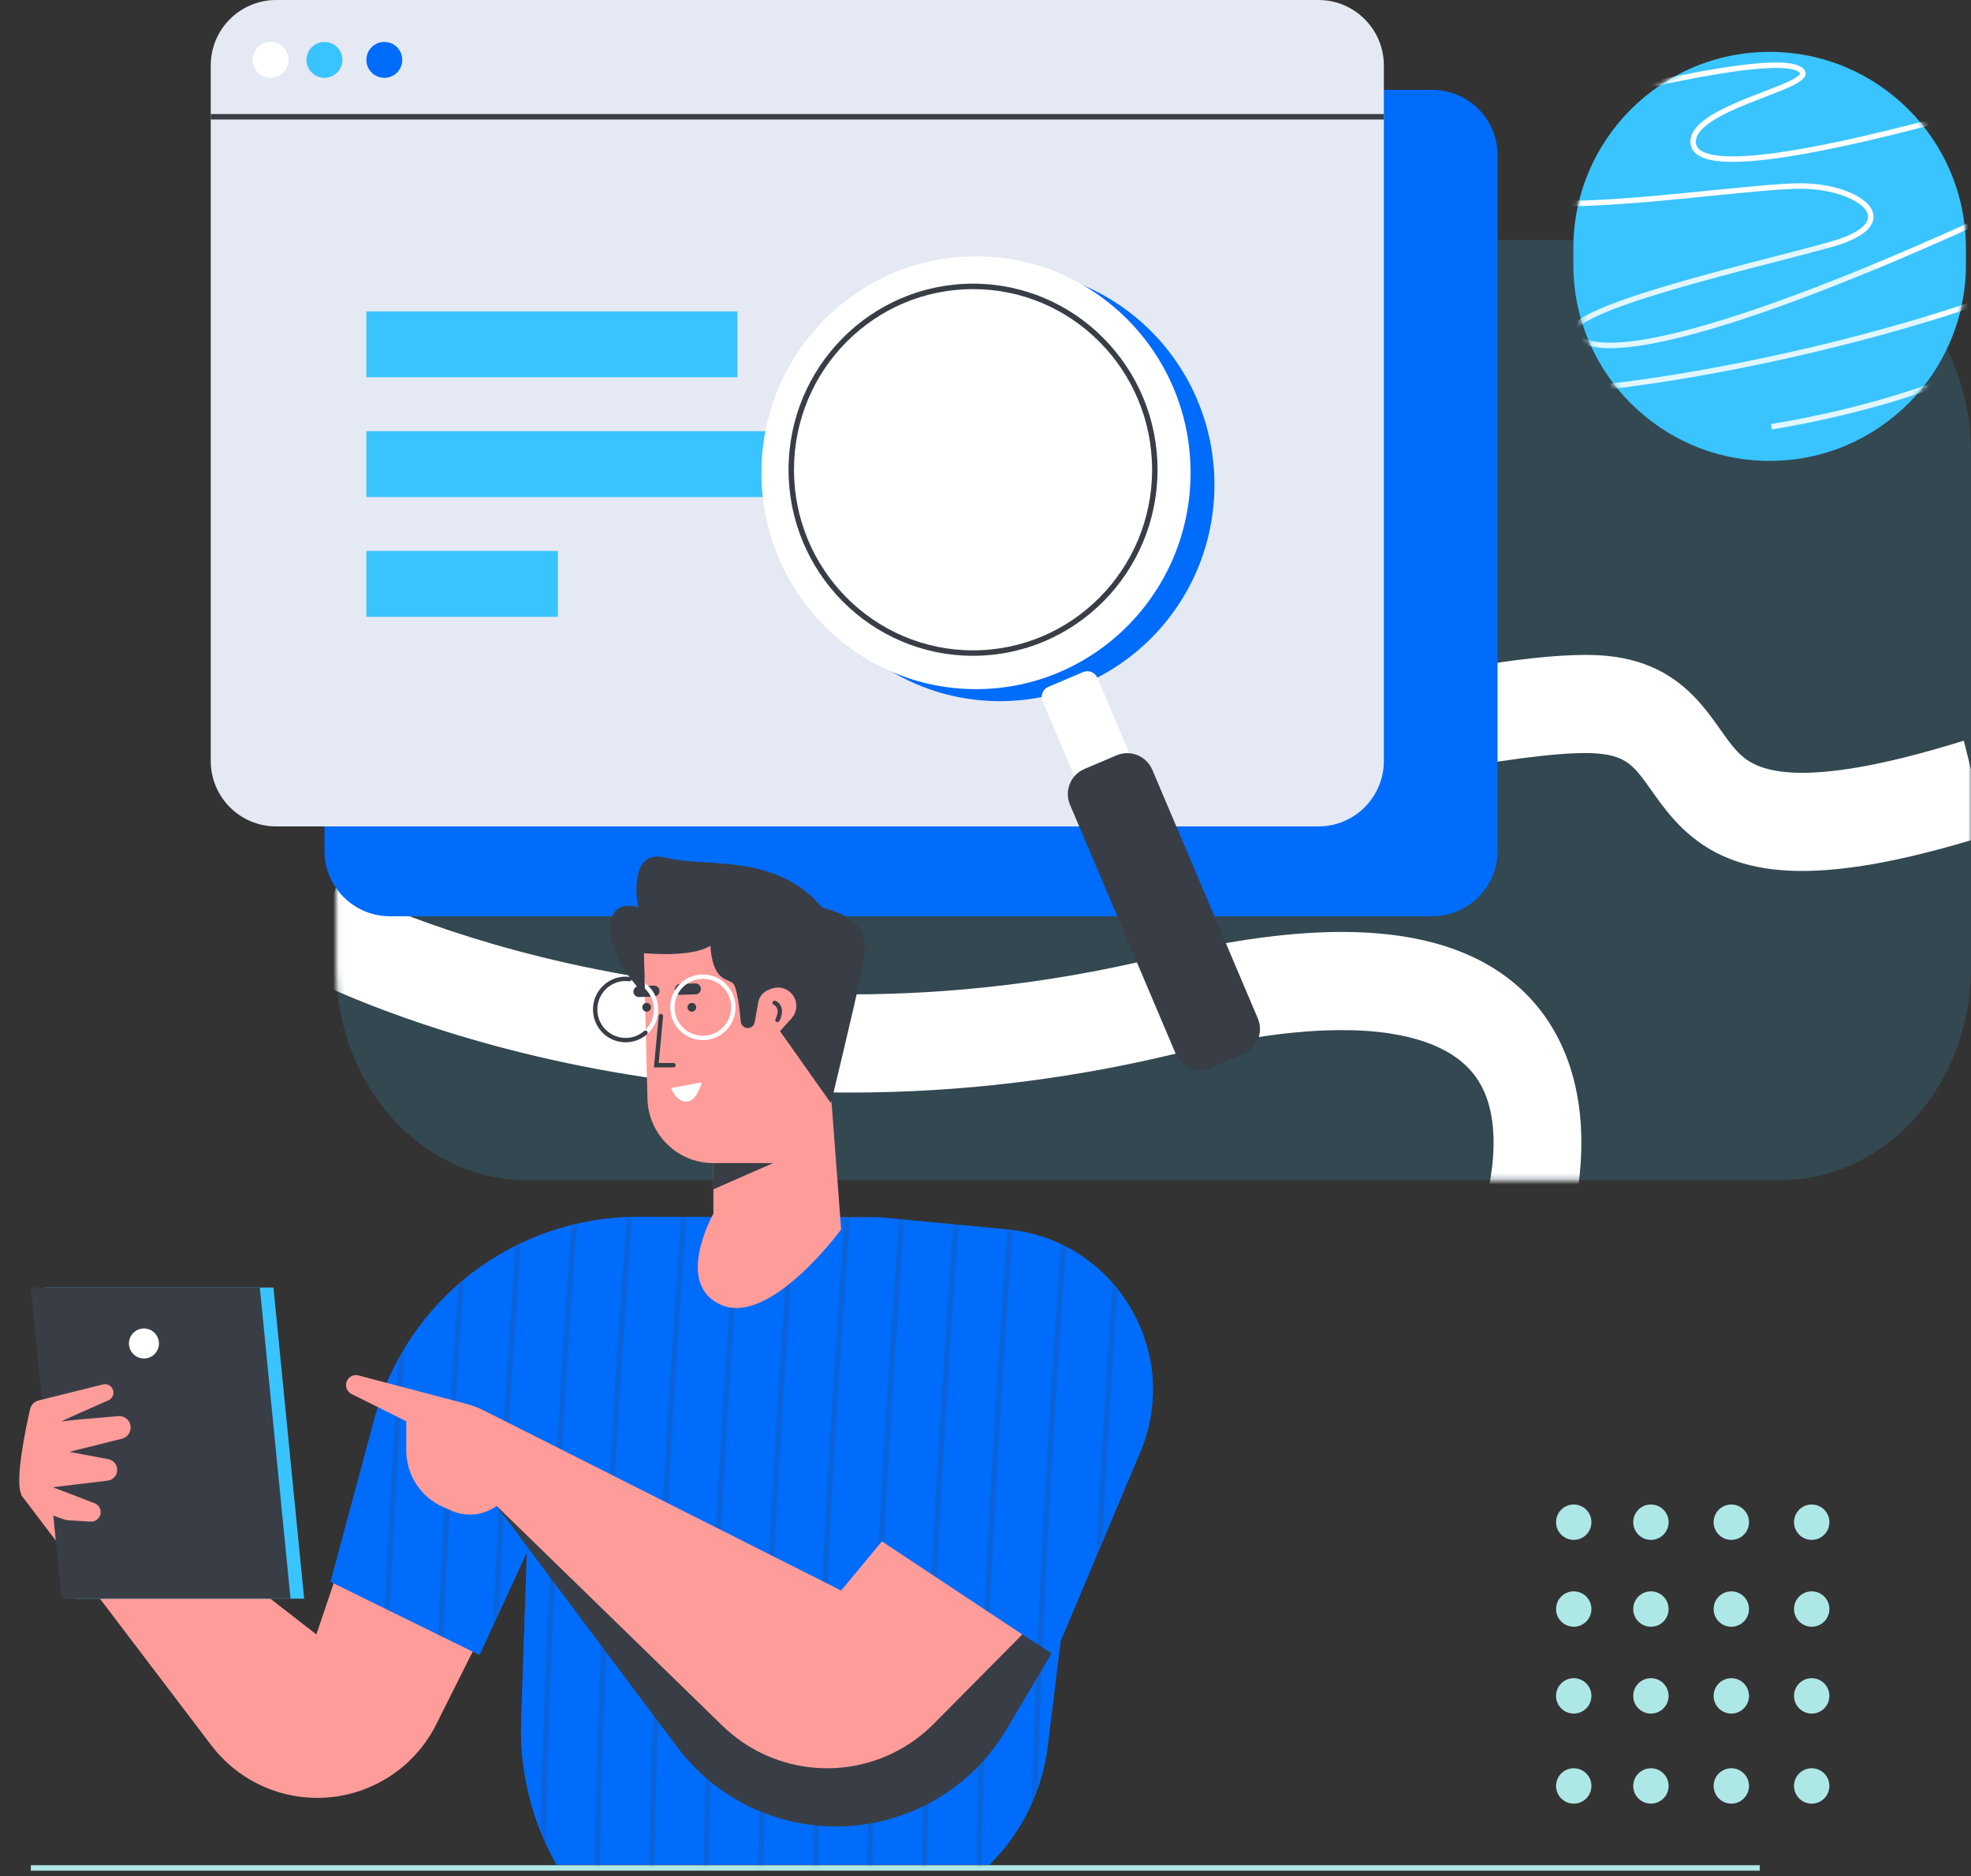 <svg width="352" height="335" viewBox="0 0 352 335" fill="none" xmlns="http://www.w3.org/2000/svg">
<rect x="0" y="0" width="352" height="335" fill="#333333" stroke="none"/>
<g id="Scene 14">
<g id="Path 121">
<path id="Mask" d="M280.982 44.32C280.982 24.959 296.678 9.263 316.039 9.263C335.4 9.263 351.095 24.959 351.095 44.32V47.241C351.095 66.602 335.4 82.297 316.039 82.297C296.678 82.297 280.982 66.602 280.982 47.241V44.32Z" fill="#39C4FF"/>
<mask id="mask0" mask-type="alpha" maskUnits="userSpaceOnUse" x="280" y="9" width="72" height="74">
<path id="Mask_2" d="M280.982 44.32C280.982 24.959 296.678 9.263 316.039 9.263C335.4 9.263 351.095 24.959 351.095 44.32V47.241C351.095 66.602 335.4 82.297 316.039 82.297C296.678 82.297 280.982 66.602 280.982 47.241V44.32Z" fill="white"/>
</mask>
<g mask="url(#mask0)">
<path id="Path 121 (Stroke)" fill-rule="evenodd" clip-rule="evenodd" d="M283.781 18.189C283.781 18.189 283.781 18.189 283.657 17.718C283.534 17.247 283.534 17.247 283.535 17.247L283.626 17.223C283.686 17.207 283.776 17.184 283.893 17.154C284.126 17.094 284.47 17.006 284.908 16.896C285.786 16.675 287.045 16.362 288.575 15.996C291.633 15.263 295.773 14.314 300.096 13.451C304.417 12.589 308.932 11.81 312.736 11.42C314.637 11.225 316.372 11.127 317.822 11.165C319.255 11.203 320.472 11.376 321.295 11.766C321.687 11.952 322.011 12.168 322.219 12.436C322.447 12.729 322.525 13.075 322.418 13.428C322.322 13.745 322.094 14.012 321.839 14.235C321.577 14.464 321.24 14.686 320.855 14.904C319.551 15.641 317.476 16.44 315.225 17.308C314.849 17.453 314.469 17.599 314.086 17.748C311.38 18.798 308.532 19.956 306.364 21.256C305.28 21.906 304.392 22.577 303.779 23.268C303.167 23.957 302.859 24.632 302.859 25.305C302.859 25.956 303.143 26.46 303.738 26.864C304.359 27.285 305.315 27.59 306.609 27.762C309.191 28.104 312.915 27.89 317.415 27.262C326.402 26.006 338.323 23.122 350.031 19.923C355.926 18.312 360.998 17.776 365.031 18.022C369.047 18.267 372.093 19.292 373.865 20.871C374.759 21.668 375.337 22.613 375.529 23.67C375.721 24.726 375.519 25.844 374.937 26.97C373.784 29.204 371.115 31.521 366.831 33.653C358.326 37.884 341.116 45.886 324.254 52.335C315.824 55.559 307.47 58.4 300.328 60.187C296.758 61.081 293.481 61.713 290.643 61.997C287.814 62.28 285.384 62.22 283.526 61.7C282.619 61.447 281.907 61.161 281.393 60.835C280.884 60.512 280.507 60.109 280.398 59.601C280.287 59.083 280.482 58.596 280.804 58.177C281.125 57.759 281.61 57.353 282.205 56.958C284.572 55.387 289.181 53.663 294.591 51.963C301.82 49.691 310.63 47.416 317.754 45.577C321.318 44.657 324.459 43.847 326.77 43.199C330.234 42.229 332.175 41.12 333.05 40.075C333.476 39.566 333.633 39.093 333.62 38.66C333.606 38.223 333.416 37.761 333.025 37.289C332.231 36.33 330.692 35.427 328.655 34.764C326.632 34.105 324.176 33.703 321.614 33.703C318.212 33.703 312.403 34.288 305.796 34.953C302.315 35.303 298.612 35.676 294.923 35.997C289.597 36.46 284.314 36.815 279.816 36.831C275.343 36.846 271.564 36.53 269.298 35.605C268.403 35.239 267.235 35.392 265.864 36.079C264.504 36.762 263.019 37.938 261.555 39.473C258.627 42.542 255.853 46.971 254.362 51.501C252.868 56.044 252.695 60.584 254.802 63.967C256.894 67.325 261.343 69.71 269.482 69.71C285.868 69.71 310.135 65.605 331.975 59.884C342.891 57.025 353.187 53.766 361.574 50.421C369.982 47.068 376.408 43.654 379.645 40.508C381.312 38.888 382.702 37.972 383.73 37.737C384.254 37.617 384.778 37.656 385.167 37.992C385.55 38.322 385.676 38.831 385.664 39.356C385.641 40.4 385.072 41.885 383.986 43.633C382.889 45.401 381.228 47.496 378.937 49.772C369.775 58.878 350.458 70.971 316.444 76.685L316.283 75.725C350.14 70.037 369.258 58.018 378.251 49.081C380.499 46.847 382.109 44.81 383.159 43.12C384.22 41.41 384.673 40.109 384.691 39.334C384.7 38.949 384.601 38.789 384.531 38.729C384.469 38.675 384.313 38.602 383.947 38.686C383.197 38.858 381.97 39.607 380.324 41.206C376.937 44.498 370.349 47.97 361.935 51.326C353.5 54.689 343.164 57.96 332.222 60.826C310.346 66.557 285.987 70.684 269.482 70.684C261.177 70.684 256.32 68.246 253.975 64.481C251.646 60.741 251.904 55.857 253.437 51.197C254.975 46.523 257.827 41.971 260.85 38.801C262.361 37.217 263.934 35.959 265.428 35.209C266.912 34.464 268.396 34.184 269.666 34.703C271.732 35.547 275.331 35.873 279.812 35.857C284.269 35.841 289.52 35.49 294.839 35.027C298.473 34.71 302.145 34.341 305.614 33.992C312.264 33.323 318.164 32.73 321.614 32.73C324.272 32.73 326.83 33.146 328.956 33.838C331.066 34.524 332.81 35.502 333.775 36.668C334.263 37.258 334.571 37.92 334.593 38.63C334.615 39.347 334.344 40.047 333.797 40.7C332.724 41.982 330.537 43.155 327.033 44.137C324.687 44.794 321.523 45.611 317.945 46.534C310.836 48.369 302.092 50.626 294.883 52.892C289.453 54.599 284.978 56.286 282.744 57.77C282.188 58.138 281.803 58.474 281.576 58.77C281.351 59.064 281.321 59.262 281.35 59.396C281.381 59.541 281.51 59.756 281.915 60.013C282.314 60.266 282.924 60.521 283.788 60.762C285.475 61.234 287.764 61.306 290.546 61.028C293.321 60.751 296.548 60.129 300.092 59.243C307.179 57.469 315.493 54.644 323.906 51.426C340.732 44.99 357.913 37.002 366.397 32.781C370.609 30.685 373.058 28.486 374.072 26.523C374.574 25.551 374.718 24.651 374.571 23.844C374.424 23.038 373.979 22.277 373.218 21.598C371.68 20.229 368.891 19.233 364.971 18.994C361.068 18.756 356.104 19.273 350.288 20.862C338.574 24.063 326.602 26.962 317.55 28.226C313.031 28.857 309.2 29.088 306.481 28.727C305.125 28.547 303.995 28.215 303.191 27.67C302.363 27.108 301.885 26.317 301.885 25.305C301.885 24.314 302.343 23.419 303.05 22.622C303.756 21.826 304.739 21.096 305.863 20.421C308.113 19.072 311.035 17.888 313.734 16.84C314.123 16.689 314.508 16.54 314.885 16.395C317.148 15.522 319.14 14.754 320.376 14.056C320.732 13.855 321.006 13.669 321.198 13.502C321.398 13.327 321.467 13.207 321.486 13.146L321.487 13.144C321.494 13.121 321.501 13.098 321.45 13.033C321.379 12.941 321.213 12.805 320.878 12.646C320.248 12.347 319.204 12.176 317.796 12.138C316.404 12.101 314.715 12.196 312.835 12.389C309.076 12.774 304.596 13.546 300.287 14.406C295.98 15.266 291.853 16.211 288.801 16.943C287.276 17.308 286.02 17.62 285.146 17.84C284.709 17.95 284.367 18.038 284.135 18.097C284.019 18.127 283.93 18.15 283.87 18.166L283.781 18.189Z" fill="white"/>
</g>
</g>
<g id="Oval + Path 143 Mask">
<path id="Mask_3" fill-rule="evenodd" clip-rule="evenodd" d="M60.034 80.825C60.034 59.85 75.244 42.847 94.005 42.847L318.028 42.847C336.79 42.847 352 59.85 352 80.825V172.73C352 193.705 336.79 210.708 318.028 210.708H94.005C75.244 210.708 60.034 193.705 60.034 172.73V80.825Z" fill="#39C4FF" fill-opacity="0.15"/>
<mask id="mask1" mask-type="alpha" maskUnits="userSpaceOnUse" x="60" y="42" width="292" height="169">
<path id="Mask_4" fill-rule="evenodd" clip-rule="evenodd" d="M60.034 80.825C60.034 59.85 75.244 42.847 94.005 42.847L318.028 42.847C336.79 42.847 352 59.85 352 80.825V172.73C352 193.705 336.79 210.708 318.028 210.708H94.005C75.244 210.708 60.034 193.705 60.034 172.73V80.825Z" fill="white"/>
</mask>
<g mask="url(#mask1)">
<path id="Path 144 (Stroke)" fill-rule="evenodd" clip-rule="evenodd" d="M53.438 173.814C53.435 173.812 53.432 173.81 56.824 165.909C60.216 158.008 60.213 158.006 60.211 158.005L60.208 158.004L60.22 158.01C60.237 158.019 60.27 158.036 60.318 158.061C60.414 158.111 60.571 158.192 60.788 158.302C61.223 158.52 61.898 158.852 62.802 159.276C64.611 160.122 67.337 161.334 70.899 162.737C78.024 165.542 88.474 169.103 101.596 172.03C127.847 177.886 164.682 181.184 206.958 170.927C229.275 165.513 245.493 165.212 257.187 168.666C269.309 172.246 276.528 179.893 279.961 189.235C283.191 198.028 282.649 207.188 281.615 213.525C281.083 216.79 280.377 219.565 279.8 221.538C279.51 222.53 279.248 223.333 279.051 223.91C278.952 224.199 278.869 224.433 278.806 224.606C278.774 224.693 278.748 224.765 278.727 224.821L278.699 224.894L278.685 224.933C278.683 224.938 278.681 224.943 271.477 221.486C264.273 218.029 264.271 218.033 264.27 218.037L264.267 218.045L264.263 218.055L264.261 218.059C264.263 218.055 264.27 218.037 264.281 218.005C264.305 217.94 264.347 217.822 264.405 217.654C264.52 217.317 264.694 216.785 264.897 216.092C265.305 214.695 265.812 212.703 266.191 210.381C266.98 205.542 267.054 200.241 265.457 195.895C264.062 192.097 261.011 187.925 253.182 185.612C244.925 183.174 231.513 182.906 210.283 188.057C165.464 198.931 126.401 195.437 98.527 189.219C84.587 186.109 73.418 182.312 65.69 179.269C61.824 177.747 58.815 176.412 56.746 175.443C55.711 174.959 54.91 174.565 54.355 174.286C54.077 174.146 53.86 174.035 53.706 173.955C53.629 173.915 53.567 173.882 53.521 173.858L53.465 173.828L53.445 173.818L53.438 173.814Z" fill="white"/>
<path id="Path 143 (Stroke)" fill-rule="evenodd" clip-rule="evenodd" d="M38.778 157.156C38.778 157.156 38.779 157.155 34.642 149.71C30.506 142.266 30.506 142.265 30.508 142.264L30.572 142.219L30.745 142.1C30.896 141.996 31.116 141.845 31.401 141.65C31.972 141.261 32.805 140.696 33.87 139.984C35.998 138.56 39.056 136.546 42.797 134.165C50.267 129.409 60.515 123.159 71.563 117.228C82.564 111.322 94.59 105.605 105.57 102.041C111.062 100.258 116.494 98.946 121.534 98.476C126.491 98.014 131.638 98.309 136.208 100.314C143.062 103.319 148.058 107.288 150.635 113.02C153.122 118.553 152.487 124.035 152.146 126.984L152.131 127.113C152.107 127.317 152.085 127.51 152.063 127.692C151.902 129.077 151.809 129.875 151.793 130.651C151.782 131.193 151.824 131.43 151.84 131.498C152.035 131.8 152.93 132.835 156.027 134.147C157.243 134.662 159.737 135.155 163.892 135.223C167.881 135.288 172.78 134.961 178.412 134.314C189.678 133.018 203.224 130.52 217.126 127.778C221.011 127.011 224.928 126.225 228.822 125.443C238.741 123.452 248.51 121.491 257.21 119.968C269.049 117.896 280.029 116.413 287.062 117.113C295.024 117.905 300.033 121.379 303.796 125.741C305.144 127.304 306.368 129.037 307.307 130.365C307.494 130.631 307.67 130.88 307.834 131.108C308.935 132.649 309.778 133.729 310.705 134.617C313.423 137.225 320.377 141.698 350.72 132.252L354.927 149.137C324.304 158.671 309.852 156.895 300.495 147.92C298.403 145.913 296.81 143.764 295.587 142.053C295.314 141.671 295.064 141.319 294.832 140.991C293.921 139.706 293.274 138.794 292.51 137.909C291.122 136.3 289.533 134.956 285.672 134.572C280.882 134.095 271.827 135.152 259.635 137.286C251.12 138.776 241.624 140.682 231.779 142.659C227.845 143.448 223.856 144.249 219.851 145.039C205.945 147.782 191.903 150.383 180.016 151.75C174.073 152.433 168.504 152.828 163.663 152.749C158.987 152.672 154.285 152.154 150.469 150.537C144.151 147.859 139.394 143.983 137.262 137.955C135.544 133.097 136.179 128.067 136.499 125.528C136.53 125.284 136.558 125.062 136.581 124.866C136.94 121.762 136.768 121.208 136.625 120.891C136.535 120.689 135.677 118.909 130.482 116.631C129.028 115.993 126.572 115.596 122.837 115.944C119.184 116.284 114.834 117.286 109.942 118.874C100.156 122.051 89.013 127.304 78.35 133.029C67.735 138.728 57.825 144.769 50.554 149.397C46.925 151.707 43.965 153.658 41.92 155.026C40.897 155.71 40.104 156.248 39.57 156.612C39.303 156.794 39.101 156.933 38.968 157.024L38.82 157.126L38.779 157.155L38.778 157.156ZM151.794 131.408C151.797 131.407 151.814 131.434 151.836 131.492C151.801 131.438 151.791 131.409 151.794 131.408Z" fill="white"/>
</g>
</g>
<g id="Dashboard 4">
<g id="Dashboard">
<path id="Rectangle" d="M57.946 27.725C57.946 21.271 63.178 16.039 69.632 16.039H255.766C262.22 16.039 267.452 21.271 267.452 27.725V151.912C267.452 158.366 262.22 163.597 255.766 163.597H69.632C63.178 163.597 57.946 158.366 57.946 151.912V27.725Z" fill="#006CFB"/>
<path id="Rectangle_2" d="M37.637 11.685C37.637 5.232 42.868 0 49.322 0H235.457C241.91 0 247.142 5.232 247.142 11.685V135.873C247.142 142.326 241.911 147.558 235.457 147.558H49.322C42.868 147.558 37.637 142.326 37.637 135.873V11.685Z" fill="#E5E9F3"/>
<path id="Rectangle_3" d="M65.429 76.987H163.768V88.748H65.429V76.987Z" fill="#39C4FF"/>
<path id="Rectangle_4" d="M65.429 55.602H131.701V67.363H65.429V55.602Z" fill="#39C4FF"/>
<path id="Rectangle_5" d="M65.429 98.372H99.634V110.134H65.429V98.372Z" fill="#39C4FF"/>
<path id="Oval" fill-rule="evenodd" clip-rule="evenodd" d="M48.326 13.9C50.097 13.9 51.533 12.464 51.533 10.693C51.533 8.921 50.097 7.485 48.326 7.485C46.555 7.485 45.119 8.921 45.119 10.693C45.119 12.464 46.555 13.9 48.326 13.9Z" fill="white"/>
<path id="Oval_2" fill-rule="evenodd" clip-rule="evenodd" d="M57.946 13.9C59.717 13.9 61.153 12.464 61.153 10.693C61.153 8.921 59.717 7.485 57.946 7.485C56.175 7.485 54.739 8.921 54.739 10.693C54.739 12.464 56.175 13.9 57.946 13.9Z" fill="#39C4FF"/>
<path id="Oval_3" fill-rule="evenodd" clip-rule="evenodd" d="M68.635 13.9C70.406 13.9 71.842 12.464 71.842 10.693C71.842 8.921 70.406 7.485 68.635 7.485C66.864 7.485 65.429 8.921 65.429 10.693C65.429 12.464 66.864 13.9 68.635 13.9Z" fill="#006CFB"/>
<path id="Path 118 (Stroke)" fill-rule="evenodd" clip-rule="evenodd" d="M247.142 21.338H37.637V20.364H247.142V21.338Z" fill="#393E46"/>
</g>
<g id="Group 26">
<path id="Oval_4" fill-rule="evenodd" clip-rule="evenodd" d="M178.565 125.192C199.727 125.192 216.882 107.893 216.882 86.554C216.882 65.214 199.727 47.915 178.565 47.915C157.402 47.915 140.247 65.214 140.247 86.554C140.247 107.893 157.402 125.192 178.565 125.192Z" fill="#006CFB"/>
<g id="Group 25">
<path id="Rectangle_6" d="M186.187 125.191C185.766 124.201 186.228 123.057 187.219 122.637L193.431 120C194.421 119.58 195.564 120.042 195.984 121.032L209.14 152.026C209.561 153.016 209.099 154.159 208.109 154.58L201.897 157.216C200.906 157.637 199.763 157.175 199.343 156.185L186.187 125.191Z" fill="white"/>
<path id="Rectangle_7" d="M191.092 143.683C190.041 141.208 191.196 138.35 193.671 137.299L199.404 134.866C201.879 133.815 204.738 134.97 205.788 137.445L224.63 181.832C225.68 184.308 224.525 187.166 222.05 188.217L216.317 190.65C213.842 191.701 210.984 190.546 209.933 188.071L191.092 143.683Z" fill="#393E46"/>
</g>
<path id="Oval_5" fill-rule="evenodd" clip-rule="evenodd" d="M174.307 123.046C195.469 123.046 212.624 105.747 212.624 84.407C212.624 63.068 195.469 45.769 174.307 45.769C153.145 45.769 135.989 63.068 135.989 84.407C135.989 105.747 153.145 123.046 174.307 123.046Z" fill="white"/>
<g id="$">
<path id="Mask (Stroke)" fill-rule="evenodd" clip-rule="evenodd" d="M140.824 83.871C140.824 65.526 155.573 50.648 173.775 50.648C191.976 50.648 206.725 65.526 206.725 83.871C206.725 102.215 191.976 117.093 173.775 117.093C155.573 117.093 140.824 102.215 140.824 83.871ZM173.775 51.622C156.118 51.622 141.798 66.056 141.798 83.871C141.798 101.685 156.118 116.12 173.775 116.12C191.431 116.12 205.751 101.685 205.751 83.871C205.751 66.056 191.431 51.622 173.775 51.622Z" fill="#393E46"/>
<mask id="mask2" mask-type="alpha" maskUnits="userSpaceOnUse" x="141" y="51" width="66" height="66">
<path id="Mask_5" fill-rule="evenodd" clip-rule="evenodd" d="M173.775 116.606C191.704 116.606 206.239 101.95 206.239 83.871C206.239 65.791 191.704 51.135 173.775 51.135C155.846 51.135 141.312 65.791 141.312 83.871C141.312 101.95 155.846 116.606 173.775 116.606Z" fill="white"/>
</mask>
<g mask="url(#mask2)">
</g>
<mask id="mask3" mask-type="alpha" maskUnits="userSpaceOnUse" x="140" y="50" width="67" height="68">
<path id="Mask (Stroke)_2" fill-rule="evenodd" clip-rule="evenodd" d="M140.824 83.871C140.824 65.526 155.573 50.648 173.775 50.648C191.976 50.648 206.725 65.526 206.725 83.871C206.725 102.215 191.976 117.093 173.775 117.093C155.573 117.093 140.824 102.215 140.824 83.871ZM173.775 51.622C156.118 51.622 141.798 66.056 141.798 83.871C141.798 101.685 156.118 116.12 173.775 116.12C191.431 116.12 205.751 101.685 205.751 83.871C205.751 66.056 191.431 51.622 173.775 51.622Z" fill="white"/>
</mask>
<g mask="url(#mask3)">
</g>
</g>
</g>
</g>
<path id="Path 138" d="M5.502 334.01V333.036H314.274V334.01H5.502Z" fill="#AEE8E6"/>
<path id="Shape" fill-rule="evenodd" clip-rule="evenodd" d="M281.053 274.949C279.309 274.949 277.895 273.535 277.895 271.79C277.895 270.046 279.309 268.632 281.053 268.632C282.798 268.632 284.212 270.046 284.212 271.79C284.212 273.535 282.798 274.949 281.053 274.949ZM323.553 274.949C321.808 274.949 320.394 273.535 320.394 271.79C320.394 270.046 321.808 268.632 323.553 268.632C325.297 268.632 326.711 270.046 326.711 271.79C326.711 273.535 325.297 274.949 323.553 274.949ZM309.195 274.949C307.45 274.949 306.036 273.535 306.036 271.79C306.036 270.046 307.45 268.632 309.195 268.632C310.939 268.632 312.353 270.046 312.353 271.79C312.353 273.535 310.939 274.949 309.195 274.949ZM294.837 274.949C293.092 274.949 291.678 273.535 291.678 271.79C291.678 270.046 293.092 268.632 294.837 268.632C296.581 268.632 297.996 270.046 297.996 271.79C297.996 273.535 296.581 274.949 294.837 274.949ZM281.053 290.456C279.309 290.456 277.895 289.041 277.895 287.297C277.895 285.552 279.309 284.138 281.053 284.138C282.798 284.138 284.212 285.552 284.212 287.297C284.212 289.041 282.798 290.456 281.053 290.456ZM323.553 290.456C321.808 290.456 320.394 289.041 320.394 287.297C320.394 285.552 321.808 284.138 323.553 284.138C325.297 284.138 326.711 285.552 326.711 287.297C326.711 289.041 325.297 290.456 323.553 290.456ZM309.195 290.456C307.45 290.456 306.036 289.041 306.036 287.297C306.036 285.552 307.45 284.138 309.195 284.138C310.939 284.138 312.353 285.552 312.353 287.297C312.353 289.041 310.939 290.456 309.195 290.456ZM294.837 290.456C293.092 290.456 291.678 289.041 291.678 287.297C291.678 285.552 293.092 284.138 294.837 284.138C296.581 284.138 297.996 285.552 297.996 287.297C297.996 289.041 296.581 290.456 294.837 290.456ZM281.053 305.962C279.309 305.962 277.895 304.548 277.895 302.803C277.895 301.059 279.309 299.645 281.053 299.645C282.798 299.645 284.212 301.059 284.212 302.803C284.212 304.548 282.798 305.962 281.053 305.962ZM323.553 305.962C321.808 305.962 320.394 304.548 320.394 302.803C320.394 301.059 321.808 299.645 323.553 299.645C325.297 299.645 326.711 301.059 326.711 302.803C326.711 304.548 325.297 305.962 323.553 305.962ZM309.195 305.962C307.45 305.962 306.036 304.548 306.036 302.803C306.036 301.059 307.45 299.645 309.195 299.645C310.939 299.645 312.353 301.059 312.353 302.803C312.353 304.548 310.939 305.962 309.195 305.962ZM294.837 305.962C293.092 305.962 291.678 304.548 291.678 302.803C291.678 301.059 293.092 299.645 294.837 299.645C296.581 299.645 297.996 301.059 297.996 302.803C297.996 304.548 296.581 305.962 294.837 305.962ZM281.053 322.043C279.309 322.043 277.895 320.629 277.895 318.884C277.895 317.14 279.309 315.725 281.053 315.725C282.798 315.725 284.212 317.14 284.212 318.884C284.212 320.629 282.798 322.043 281.053 322.043ZM323.553 322.043C321.808 322.043 320.394 320.629 320.394 318.884C320.394 317.14 321.808 315.725 323.553 315.725C325.297 315.725 326.711 317.14 326.711 318.884C326.711 320.629 325.297 322.043 323.553 322.043ZM309.195 322.043C307.45 322.043 306.036 320.629 306.036 318.884C306.036 317.14 307.45 315.725 309.195 315.725C310.939 315.725 312.353 317.14 312.353 318.884C312.353 320.629 310.939 322.043 309.195 322.043ZM294.837 322.043C293.092 322.043 291.678 320.629 291.678 318.884C291.678 317.14 293.092 315.725 294.837 315.725C296.581 315.725 297.996 317.14 297.996 318.884C297.996 320.629 296.581 322.043 294.837 322.043Z" fill="#AEE8E6"/>
<g id="Man - Top 7">
<g id="man - body 2">
<path id="Path 56" fill-rule="evenodd" clip-rule="evenodd" d="M85.947 291.833L77.903 307.895C73.876 315.938 65.651 321.017 56.656 321.017C49.228 321.017 42.227 317.543 37.734 311.628L3.785 266.937L16.086 260.418L56.5 291.833L60.883 278.866L85.947 291.833Z" fill="#FE9C9A"/>
<path id="Path 14" fill-rule="evenodd" clip-rule="evenodd" d="M157.125 217.354L179.883 219.524C199.184 221.365 211.157 241.405 203.63 259.273L189.404 293.043L187.097 311.8C186.11 319.823 182.439 327.277 176.68 332.951H99.404L99.223 332.627C94.9 324.881 92.774 316.102 93.076 307.237L94.101 277.167L85.637 295.48L59.051 282.423L66.878 253.324C72.605 232.031 91.927 217.245 113.977 217.282L157.125 217.354Z" fill="#2760CB"/>
<g id="Group 22">
<path id="Mask_6" fill-rule="evenodd" clip-rule="evenodd" d="M157.125 217.354L179.883 219.524C199.184 221.365 211.157 241.405 203.63 259.273L189.404 293.043L187.097 311.8C186.11 319.823 182.439 327.277 176.68 332.951H99.404L99.223 332.627C94.9 324.881 92.774 316.102 93.076 307.237L94.101 277.167L85.637 295.48L59.051 282.423L66.878 253.324C72.605 232.031 91.927 217.245 113.977 217.282L157.125 217.354Z" fill="#006CFB"/>
<mask id="mask4" mask-type="alpha" maskUnits="userSpaceOnUse" x="59" y="217" width="147" height="116">
<path id="Mask_7" fill-rule="evenodd" clip-rule="evenodd" d="M157.125 217.354L179.883 219.524C199.184 221.365 211.157 241.405 203.63 259.273L189.404 293.043L187.097 311.8C186.11 319.823 182.439 327.277 176.68 332.951H99.404L99.223 332.627C94.9 324.881 92.774 316.102 93.076 307.237L94.101 277.167L85.637 295.48L59.051 282.423L66.878 253.324C72.605 232.031 91.927 217.245 113.977 217.282L157.125 217.354Z" fill="white"/>
</mask>
<g mask="url(#mask4)">
<path id="Path 49" fill-rule="evenodd" clip-rule="evenodd" d="M152.336 325.991C140.144 327.041 128.273 321.725 120.937 311.93L88.695 268.881L143.01 291.834H182.575L187.802 295.215L179.77 308.761C173.94 318.594 163.725 325.009 152.336 325.991Z" fill="#393E46"/>
<g id="Group 22_2">
<path id="Path 90 (Stroke)" fill-rule="evenodd" clip-rule="evenodd" d="M161.794 214.272C161.794 214.272 161.794 214.271 161.309 214.234C160.823 214.196 160.823 214.196 160.823 214.197L160.806 214.419C160.795 214.566 160.778 214.786 160.756 215.074C160.712 215.651 160.648 216.504 160.566 217.606C160.402 219.812 160.168 223.017 159.888 227.018C159.326 235.019 158.578 246.204 157.83 258.936C156.333 284.398 154.836 316.058 154.836 340.826H155.81C155.81 316.088 157.305 284.451 158.802 258.993C159.55 246.266 160.298 235.085 160.859 227.086C161.14 223.086 161.373 219.882 161.537 217.679C161.619 216.577 161.683 215.725 161.727 215.148C161.749 214.86 161.766 214.641 161.777 214.494L161.794 214.272Z" fill="#393E46" fill-opacity="0.19"/>
<path id="Path 90 (Stroke)_2" fill-rule="evenodd" clip-rule="evenodd" d="M171.532 214.272C171.532 214.272 171.532 214.271 171.047 214.234C170.561 214.196 170.561 214.196 170.561 214.197L170.544 214.419C170.533 214.566 170.516 214.786 170.494 215.074C170.45 215.651 170.386 216.504 170.304 217.606C170.14 219.812 169.907 223.017 169.626 227.018C169.065 235.019 168.316 246.204 167.568 258.936C166.071 284.398 164.574 316.058 164.574 340.826H165.548C165.548 316.088 167.044 284.451 168.54 258.993C169.288 246.266 170.036 235.085 170.597 227.086C170.878 223.086 171.112 219.882 171.275 217.679C171.357 216.577 171.421 215.725 171.465 215.148C171.487 214.86 171.504 214.641 171.515 214.494L171.532 214.272Z" fill="#393E46" fill-opacity="0.19"/>
<path id="Path 90 (Stroke)_3" fill-rule="evenodd" clip-rule="evenodd" d="M181.271 214.272C181.271 214.272 181.271 214.271 180.785 214.234C180.3 214.196 180.3 214.196 180.3 214.197L180.283 214.419C180.271 214.566 180.254 214.786 180.232 215.074C180.189 215.651 180.124 216.504 180.042 217.606C179.879 219.812 179.645 223.017 179.364 227.018C178.803 235.019 178.055 246.204 177.306 258.936C175.81 284.398 174.313 316.058 174.313 340.826H175.286C175.286 316.088 176.782 284.451 178.278 258.993C179.026 246.266 179.775 235.085 180.336 227.086C180.616 223.086 180.85 219.882 181.014 217.679C181.095 216.577 181.16 215.725 181.203 215.148C181.225 214.86 181.242 214.641 181.253 214.494L181.271 214.272Z" fill="#393E46" fill-opacity="0.19"/>
<path id="Path 90 (Stroke)_4" fill-rule="evenodd" clip-rule="evenodd" d="M191.008 214.272C191.008 214.272 191.008 214.271 190.522 214.234C190.037 214.196 190.037 214.196 190.037 214.197L190.02 214.419C190.008 214.566 189.992 214.786 189.97 215.074C189.926 215.651 189.862 216.504 189.78 217.606C189.616 219.812 189.382 223.017 189.101 227.018C188.54 235.019 187.792 246.204 187.044 258.936C185.547 284.398 184.05 316.058 184.05 340.826H185.024C185.024 316.088 186.519 284.451 188.016 258.993C188.764 246.266 189.512 235.085 190.073 227.086C190.353 223.086 190.587 219.882 190.751 217.679C190.833 216.577 190.897 215.725 190.941 215.148C190.963 214.86 190.979 214.641 190.991 214.494L191.008 214.272Z" fill="#393E46" fill-opacity="0.19"/>
<path id="Path 90 (Stroke)_5" fill-rule="evenodd" clip-rule="evenodd" d="M200.746 214.272C200.746 214.272 200.746 214.272 200.261 214.234C199.775 214.196 199.775 214.196 199.775 214.197L199.758 214.419C199.747 214.567 199.73 214.786 199.708 215.075C199.664 215.652 199.6 216.504 199.518 217.607C199.354 219.812 199.12 223.017 198.84 227.018C198.279 235.02 197.53 246.204 196.782 258.936C195.285 284.398 193.788 316.058 193.788 340.827H194.762C194.762 316.088 196.258 284.452 197.754 258.994C198.502 246.266 199.25 235.085 199.811 227.086C200.092 223.087 200.325 219.883 200.489 217.679C200.571 216.577 200.635 215.725 200.679 215.149C200.701 214.86 200.718 214.641 200.729 214.494L200.746 214.272Z" fill="#393E46" fill-opacity="0.19"/>
<path id="Path 90 (Stroke)_6" fill-rule="evenodd" clip-rule="evenodd" d="M152.057 214.272C152.057 214.272 152.057 214.271 151.571 214.234C151.086 214.196 151.086 214.196 151.086 214.197L151.069 214.419C151.057 214.566 151.04 214.786 151.019 215.074C150.975 215.651 150.91 216.504 150.829 217.606C150.665 219.812 150.431 223.017 150.15 227.018C149.589 235.019 148.841 246.204 148.092 258.936C146.596 284.398 145.099 316.058 145.099 340.826H146.073C146.073 316.088 147.568 284.451 149.064 258.993C149.813 246.266 150.561 235.085 151.122 227.086C151.402 223.086 151.636 219.882 151.8 217.679C151.881 216.577 151.946 215.725 151.99 215.148C152.011 214.86 152.028 214.641 152.04 214.494L152.057 214.272Z" fill="#393E46" fill-opacity="0.19"/>
<path id="Path 90 (Stroke)_7" fill-rule="evenodd" clip-rule="evenodd" d="M142.318 214.272C142.318 214.272 142.318 214.271 141.833 214.234C141.348 214.196 141.348 214.196 141.347 214.197L141.33 214.419C141.319 214.566 141.302 214.786 141.28 215.074C141.236 215.651 141.172 216.504 141.09 217.606C140.927 219.812 140.693 223.017 140.412 227.018C139.851 235.019 139.102 246.204 138.354 258.936C136.858 284.398 135.36 316.058 135.36 340.826H136.334C136.334 316.088 137.83 284.451 139.326 258.993C140.074 246.266 140.822 235.085 141.383 227.086C141.664 223.086 141.898 219.882 142.061 217.679C142.143 216.577 142.207 215.725 142.251 215.148C142.273 214.86 142.29 214.641 142.301 214.494L142.318 214.272Z" fill="#393E46" fill-opacity="0.19"/>
<path id="Path 90 (Stroke)_8" fill-rule="evenodd" clip-rule="evenodd" d="M132.58 214.272C132.58 214.272 132.58 214.271 132.095 214.234C131.609 214.196 131.609 214.196 131.609 214.197L131.592 214.419C131.581 214.566 131.564 214.786 131.542 215.074C131.498 215.651 131.434 216.504 131.352 217.606C131.188 219.812 130.954 223.017 130.674 227.018C130.112 235.019 129.364 246.204 128.616 258.936C127.119 284.398 125.622 316.058 125.622 340.826H126.596C126.596 316.088 128.092 284.451 129.588 258.993C130.336 246.266 131.084 235.085 131.645 227.086C131.926 223.086 132.159 219.882 132.323 217.679C132.405 216.577 132.469 215.725 132.513 215.148C132.535 214.86 132.552 214.641 132.563 214.494L132.58 214.272Z" fill="#393E46" fill-opacity="0.19"/>
<path id="Path 90 (Stroke)_9" fill-rule="evenodd" clip-rule="evenodd" d="M122.843 214.272C122.843 214.272 122.843 214.271 122.357 214.234C121.872 214.196 121.872 214.196 121.872 214.197L121.855 214.419C121.843 214.566 121.827 214.786 121.805 215.074C121.761 215.651 121.697 216.504 121.615 217.606C121.451 219.812 121.217 223.017 120.936 227.018C120.375 235.019 119.627 246.204 118.879 258.936C117.382 284.398 115.885 316.058 115.885 340.826H116.859C116.859 316.088 118.354 284.451 119.851 258.993C120.599 246.266 121.347 235.085 121.908 227.086C122.188 223.086 122.422 219.882 122.586 217.679C122.668 216.577 122.732 215.725 122.776 215.148C122.798 214.86 122.814 214.641 122.826 214.494L122.843 214.272Z" fill="#393E46" fill-opacity="0.19"/>
<path id="Path 90 (Stroke)_10" fill-rule="evenodd" clip-rule="evenodd" d="M113.104 214.272C113.105 214.272 113.105 214.271 112.619 214.234C112.134 214.196 112.134 214.196 112.134 214.197L112.116 214.419C112.105 214.566 112.088 214.786 112.066 215.074C112.023 215.651 111.958 216.504 111.876 217.606C111.713 219.812 111.479 223.017 111.198 227.018C110.637 235.019 109.889 246.204 109.14 258.936C107.644 284.398 106.147 316.058 106.147 340.826H107.12C107.12 316.088 108.616 284.451 110.112 258.993C110.86 246.266 111.609 235.085 112.17 227.086C112.45 223.086 112.684 219.882 112.847 217.679C112.929 216.577 112.994 215.725 113.037 215.148C113.059 214.86 113.076 214.641 113.087 214.494L113.104 214.272Z" fill="#393E46" fill-opacity="0.19"/>
<path id="Path 90 (Stroke)_11" fill-rule="evenodd" clip-rule="evenodd" d="M103.367 214.272C103.367 214.272 103.367 214.271 102.882 214.234C102.396 214.196 102.396 214.196 102.396 214.197L102.379 214.419C102.368 214.566 102.351 214.786 102.329 215.074C102.285 215.651 102.221 216.504 102.139 217.606C101.975 219.812 101.741 223.017 101.461 227.018C100.9 235.019 100.151 246.204 99.403 258.936C97.906 284.398 96.409 316.058 96.409 340.826H97.383C97.383 316.088 98.879 284.451 100.375 258.993C101.123 246.266 101.871 235.085 102.432 227.086C102.713 223.086 102.947 219.882 103.11 217.679C103.192 216.577 103.256 215.725 103.3 215.148C103.322 214.86 103.339 214.641 103.35 214.494L103.367 214.272Z" fill="#393E46" fill-opacity="0.19"/>
<path id="Path 90 (Stroke)_12" fill-rule="evenodd" clip-rule="evenodd" d="M93.629 214.272C93.629 214.272 93.629 214.271 93.144 214.234C92.658 214.196 92.658 214.196 92.658 214.197L92.641 214.419C92.63 214.566 92.613 214.786 92.591 215.074C92.547 215.651 92.483 216.504 92.401 217.606C92.237 219.812 92.003 223.017 91.723 227.018C91.161 235.019 90.413 246.204 89.665 258.936C88.168 284.398 86.671 316.058 86.671 340.826H87.645C87.645 316.088 89.141 284.451 90.637 258.993C91.385 246.266 92.133 235.085 92.694 227.086C92.975 223.086 93.208 219.882 93.372 217.679C93.454 216.577 93.518 215.725 93.562 215.148C93.584 214.86 93.6 214.641 93.612 214.494L93.629 214.272Z" fill="#393E46" fill-opacity="0.19"/>
<path id="Path 90 (Stroke)_13" fill-rule="evenodd" clip-rule="evenodd" d="M83.891 214.272C83.891 214.272 83.891 214.271 83.405 214.234C82.92 214.196 82.92 214.196 82.92 214.197L82.903 214.419C82.891 214.566 82.874 214.786 82.853 215.074C82.809 215.651 82.744 216.504 82.662 217.606C82.499 219.812 82.265 223.017 81.984 227.018C81.423 235.019 80.675 246.204 79.926 258.936C78.43 284.398 76.933 316.058 76.933 340.826H77.906C77.906 316.088 79.402 284.451 80.898 258.993C81.647 246.266 82.395 235.085 82.956 227.086C83.236 223.086 83.47 219.882 83.634 217.679C83.715 216.577 83.78 215.725 83.823 215.148C83.845 214.86 83.862 214.641 83.874 214.494L83.891 214.272Z" fill="#393E46" fill-opacity="0.19"/>
<path id="Path 90 (Stroke)_14" fill-rule="evenodd" clip-rule="evenodd" d="M74.153 214.272C74.153 214.272 74.153 214.271 73.668 214.234C73.183 214.196 73.183 214.196 73.182 214.197L73.165 214.419C73.154 214.566 73.137 214.786 73.115 215.074C73.071 215.651 73.007 216.504 72.925 217.606C72.761 219.812 72.528 223.017 72.247 227.018C71.686 235.019 70.937 246.204 70.189 258.936C68.692 284.398 67.195 316.058 67.195 340.826H68.169C68.169 316.088 69.665 284.451 71.161 258.993C71.909 246.266 72.657 235.085 73.218 227.086C73.499 223.086 73.733 219.882 73.896 217.679C73.978 216.577 74.042 215.725 74.086 215.148C74.108 214.86 74.125 214.641 74.136 214.494L74.153 214.272Z" fill="#393E46" fill-opacity="0.19"/>
</g>
</g>
</g>
<g id="Group 8">
<path id="Rectangle_8" fill-rule="evenodd" clip-rule="evenodd" d="M48.836 229.891H7.937L13.421 285.452H54.32L48.836 229.891Z" fill="#39C4FF"/>
<path id="Rectangle_9" fill-rule="evenodd" clip-rule="evenodd" d="M46.401 229.89H5.502L10.986 285.451H51.886L46.401 229.89Z" fill="#393E46"/>
<path id="Oval_6" fill-rule="evenodd" clip-rule="evenodd" d="M25.709 242.562C24.23 242.562 23.031 241.362 23.031 239.882C23.031 238.401 24.23 237.201 25.709 237.201C27.188 237.201 28.387 238.401 28.387 239.882C28.387 241.362 27.188 242.562 25.709 242.562Z" fill="white"/>
</g>
<path id="Path 55" fill-rule="evenodd" clip-rule="evenodd" d="M11.964 271.439C11.964 271.439 5.481 269.652 3.869 266.937C2.553 264.722 4.58 255.082 5.37 251.613C5.545 250.842 6.143 250.244 6.91 250.052L18.385 247.189C19.194 246.987 20.012 247.479 20.214 248.287C20.392 249.002 20.031 249.74 19.355 250.034C16.671 251.205 10.342 253.981 11.043 253.806C11.706 253.641 18 253.108 21.12 252.85C22.121 252.768 23.033 253.424 23.275 254.398C23.549 255.498 22.88 256.612 21.78 256.887L12.393 259.229L19.349 260.54C20.479 260.753 21.177 261.897 20.849 263C20.628 263.741 19.988 264.281 19.22 264.373L9.444 265.546L16.892 268.407C17.715 268.723 18.158 269.616 17.912 270.462C17.691 271.221 16.976 271.726 16.188 271.681L11.964 271.439Z" fill="#FE9C9A"/>
<path id="Path 57" fill-rule="evenodd" clip-rule="evenodd" d="M182.575 291.833L157.5 275.217L150.216 283.993L86.521 251.897C85.459 251.361 84.343 250.939 83.192 250.635L64.032 245.588C62.903 245.29 61.799 246.141 61.799 247.309C61.799 247.984 62.181 248.601 62.785 248.902L72.56 253.772V259.002C72.56 263.364 75.136 267.314 79.127 269.073L80.653 269.745C83.296 270.91 86.36 270.581 88.695 268.881L129.01 308.125C133.208 312.211 138.628 314.81 144.442 315.525C152.678 316.538 160.919 313.681 166.761 307.788L182.575 291.833Z" fill="#FE9C9A"/>
</g>
<g id="Man - face 1">
<path id="Path 5" fill-rule="evenodd" clip-rule="evenodd" d="M114.979 170.182L115.629 196.193C115.789 202.581 121.013 207.676 127.402 207.676V216.701C127.402 216.701 120.217 229.461 128.946 233.056C137.675 236.652 150.215 219.528 150.215 219.528L146.801 174.091L128.946 164.934L114.979 170.182Z" fill="#FE9C9A"/>
<path id="Path 12" fill-rule="evenodd" clip-rule="evenodd" d="M119.876 194.281L125.337 193.238C125.337 193.238 124.469 196.741 122.555 196.707C120.641 196.674 119.876 194.281 119.876 194.281Z" fill="white"/>
<path id="Path 10" d="M118.42 181.453C118.441 181.238 118.284 181.048 118.07 181.028C117.856 181.007 117.667 181.165 117.646 181.38L116.784 190.576H120.284C120.499 190.576 120.673 190.401 120.673 190.185C120.673 189.969 120.499 189.794 120.284 189.794H117.638L118.42 181.453Z" fill="#393E46"/>
<path id="Rectangle_10" fill-rule="evenodd" clip-rule="evenodd" d="M125.171 176.531C125.152 175.993 124.701 175.569 124.163 175.588L121.448 175.684C120.91 175.703 120.49 176.157 120.509 176.694C120.528 177.232 120.979 177.656 121.516 177.637L124.232 177.541C124.769 177.522 125.189 177.068 125.171 176.531Z" fill="#393E46"/>
<path id="Rectangle_11" fill-rule="evenodd" clip-rule="evenodd" d="M117.785 176.922C117.766 176.384 117.315 175.96 116.778 175.979L114.062 176.074C113.525 176.093 113.104 176.547 113.123 177.084C113.142 177.622 113.593 178.046 114.131 178.027L116.846 177.932C117.383 177.913 117.804 177.459 117.785 176.922Z" fill="#393E46"/>
<path id="Path 11 (Stroke)" fill-rule="evenodd" clip-rule="evenodd" d="M137.977 178.922C137.902 179.123 138.003 179.346 138.202 179.422L138.207 179.424C138.212 179.426 138.223 179.431 138.238 179.438C138.267 179.453 138.312 179.478 138.364 179.514C138.47 179.587 138.599 179.702 138.701 179.874C138.89 180.192 139.044 180.812 138.496 181.946C138.402 182.14 138.483 182.373 138.676 182.466C138.87 182.56 139.103 182.479 139.197 182.286C139.826 180.986 139.728 180.078 139.371 179.476C139.199 179.187 138.982 178.994 138.808 178.874C138.721 178.813 138.644 178.77 138.586 178.741C138.557 178.727 138.533 178.716 138.514 178.708C138.505 178.704 138.497 178.701 138.491 178.698L138.483 178.695L138.48 178.694L138.479 178.693L138.478 178.693C138.478 178.693 138.477 178.693 138.342 179.058L138.477 178.693C138.276 178.618 138.052 178.721 137.977 178.922Z" fill="#393E46"/>
<path id="Oval_7" fill-rule="evenodd" clip-rule="evenodd" d="M131.364 179.854C131.364 183.091 128.754 185.716 125.533 185.716C122.313 185.716 119.702 183.091 119.702 179.854C119.702 176.616 122.313 173.991 125.533 173.991C128.754 173.991 131.364 176.616 131.364 179.854ZM120.48 179.854C120.48 182.66 122.742 184.934 125.533 184.934C128.324 184.934 130.587 182.66 130.587 179.854C130.587 177.047 128.324 174.773 125.533 174.773C122.742 174.773 120.48 177.047 120.48 179.854Z" fill="white"/>
<g id="Group 4">
<path id="Oval_8" fill-rule="evenodd" clip-rule="evenodd" d="M117.562 180.244C117.562 183.482 114.952 186.107 111.732 186.107C108.511 186.107 105.901 183.482 105.901 180.244C105.901 177.006 108.511 174.381 111.732 174.381C114.952 174.381 117.562 177.006 117.562 180.244ZM106.678 180.244C106.678 183.05 108.941 185.325 111.732 185.325C114.523 185.325 116.785 183.05 116.785 180.244C116.785 177.438 114.523 175.163 111.732 175.163C108.941 175.163 106.678 177.438 106.678 180.244Z" fill="white"/>
<path id="Path" d="M115.533 184.69C115.696 184.549 115.714 184.302 115.574 184.139C115.434 183.975 115.188 183.957 115.026 184.097C114.115 184.885 112.958 185.325 111.732 185.325C108.941 185.325 106.678 183.05 106.678 180.244C106.678 177.438 108.941 175.163 111.732 175.163C111.947 175.163 112.161 175.176 112.372 175.203C112.585 175.23 112.78 175.079 112.806 174.865C112.833 174.65 112.683 174.455 112.47 174.428C112.226 174.397 111.98 174.381 111.732 174.381C108.511 174.381 105.901 177.006 105.901 180.244C105.901 183.482 108.511 186.107 111.732 186.107C113.146 186.107 114.483 185.598 115.533 184.69Z" fill="#393E46"/>
</g>
<path id="Oval_9" fill-rule="evenodd" clip-rule="evenodd" d="M115.486 180.634C115.057 180.634 114.709 180.284 114.709 179.853C114.709 179.421 115.057 179.071 115.486 179.071C115.916 179.071 116.264 179.421 116.264 179.853C116.264 180.284 115.916 180.634 115.486 180.634Z" fill="#393E46"/>
<path id="Oval_10" fill-rule="evenodd" clip-rule="evenodd" d="M123.556 180.634C123.126 180.634 122.778 180.284 122.778 179.853C122.778 179.421 123.126 179.071 123.556 179.071C123.985 179.071 124.333 179.421 124.333 179.853C124.333 180.284 123.985 180.634 123.556 180.634Z" fill="#393E46"/>
<path id="Path 6" fill-rule="evenodd" clip-rule="evenodd" d="M148.405 196.986L139.302 184.117L141.376 181.803C142.365 180.7 142.493 179.071 141.688 177.827C140.835 176.511 139.17 175.981 137.714 176.563L137.203 176.767C136.271 177.14 135.597 177.967 135.42 178.956L134.782 182.531C134.675 183.129 134.156 183.563 133.549 183.563C132.89 183.563 132.342 183.053 132.284 182.396C132.104 180.35 131.654 176.267 130.89 175.561C129.863 174.612 127.347 175.327 126.854 168.865C123.444 171.066 114.979 170.182 114.979 170.182L115.203 177.722C115.203 177.722 108.949 171.636 108.949 165.9C108.949 160.163 113.967 162.012 113.967 162.012C113.967 162.012 111.832 151.348 118.9 153.144C125.967 154.94 138.557 152.217 146.801 162.012C156.333 164.55 154.716 169.3 153.729 174.149C152.742 178.997 148.405 196.986 148.405 196.986Z" fill="#393E46"/>
<path id="Path 7" fill-rule="evenodd" clip-rule="evenodd" d="M127.402 207.675H138.062L127.402 212.357V207.675Z" fill="#393E46"/>
</g>
</g>
</g>
</svg>

